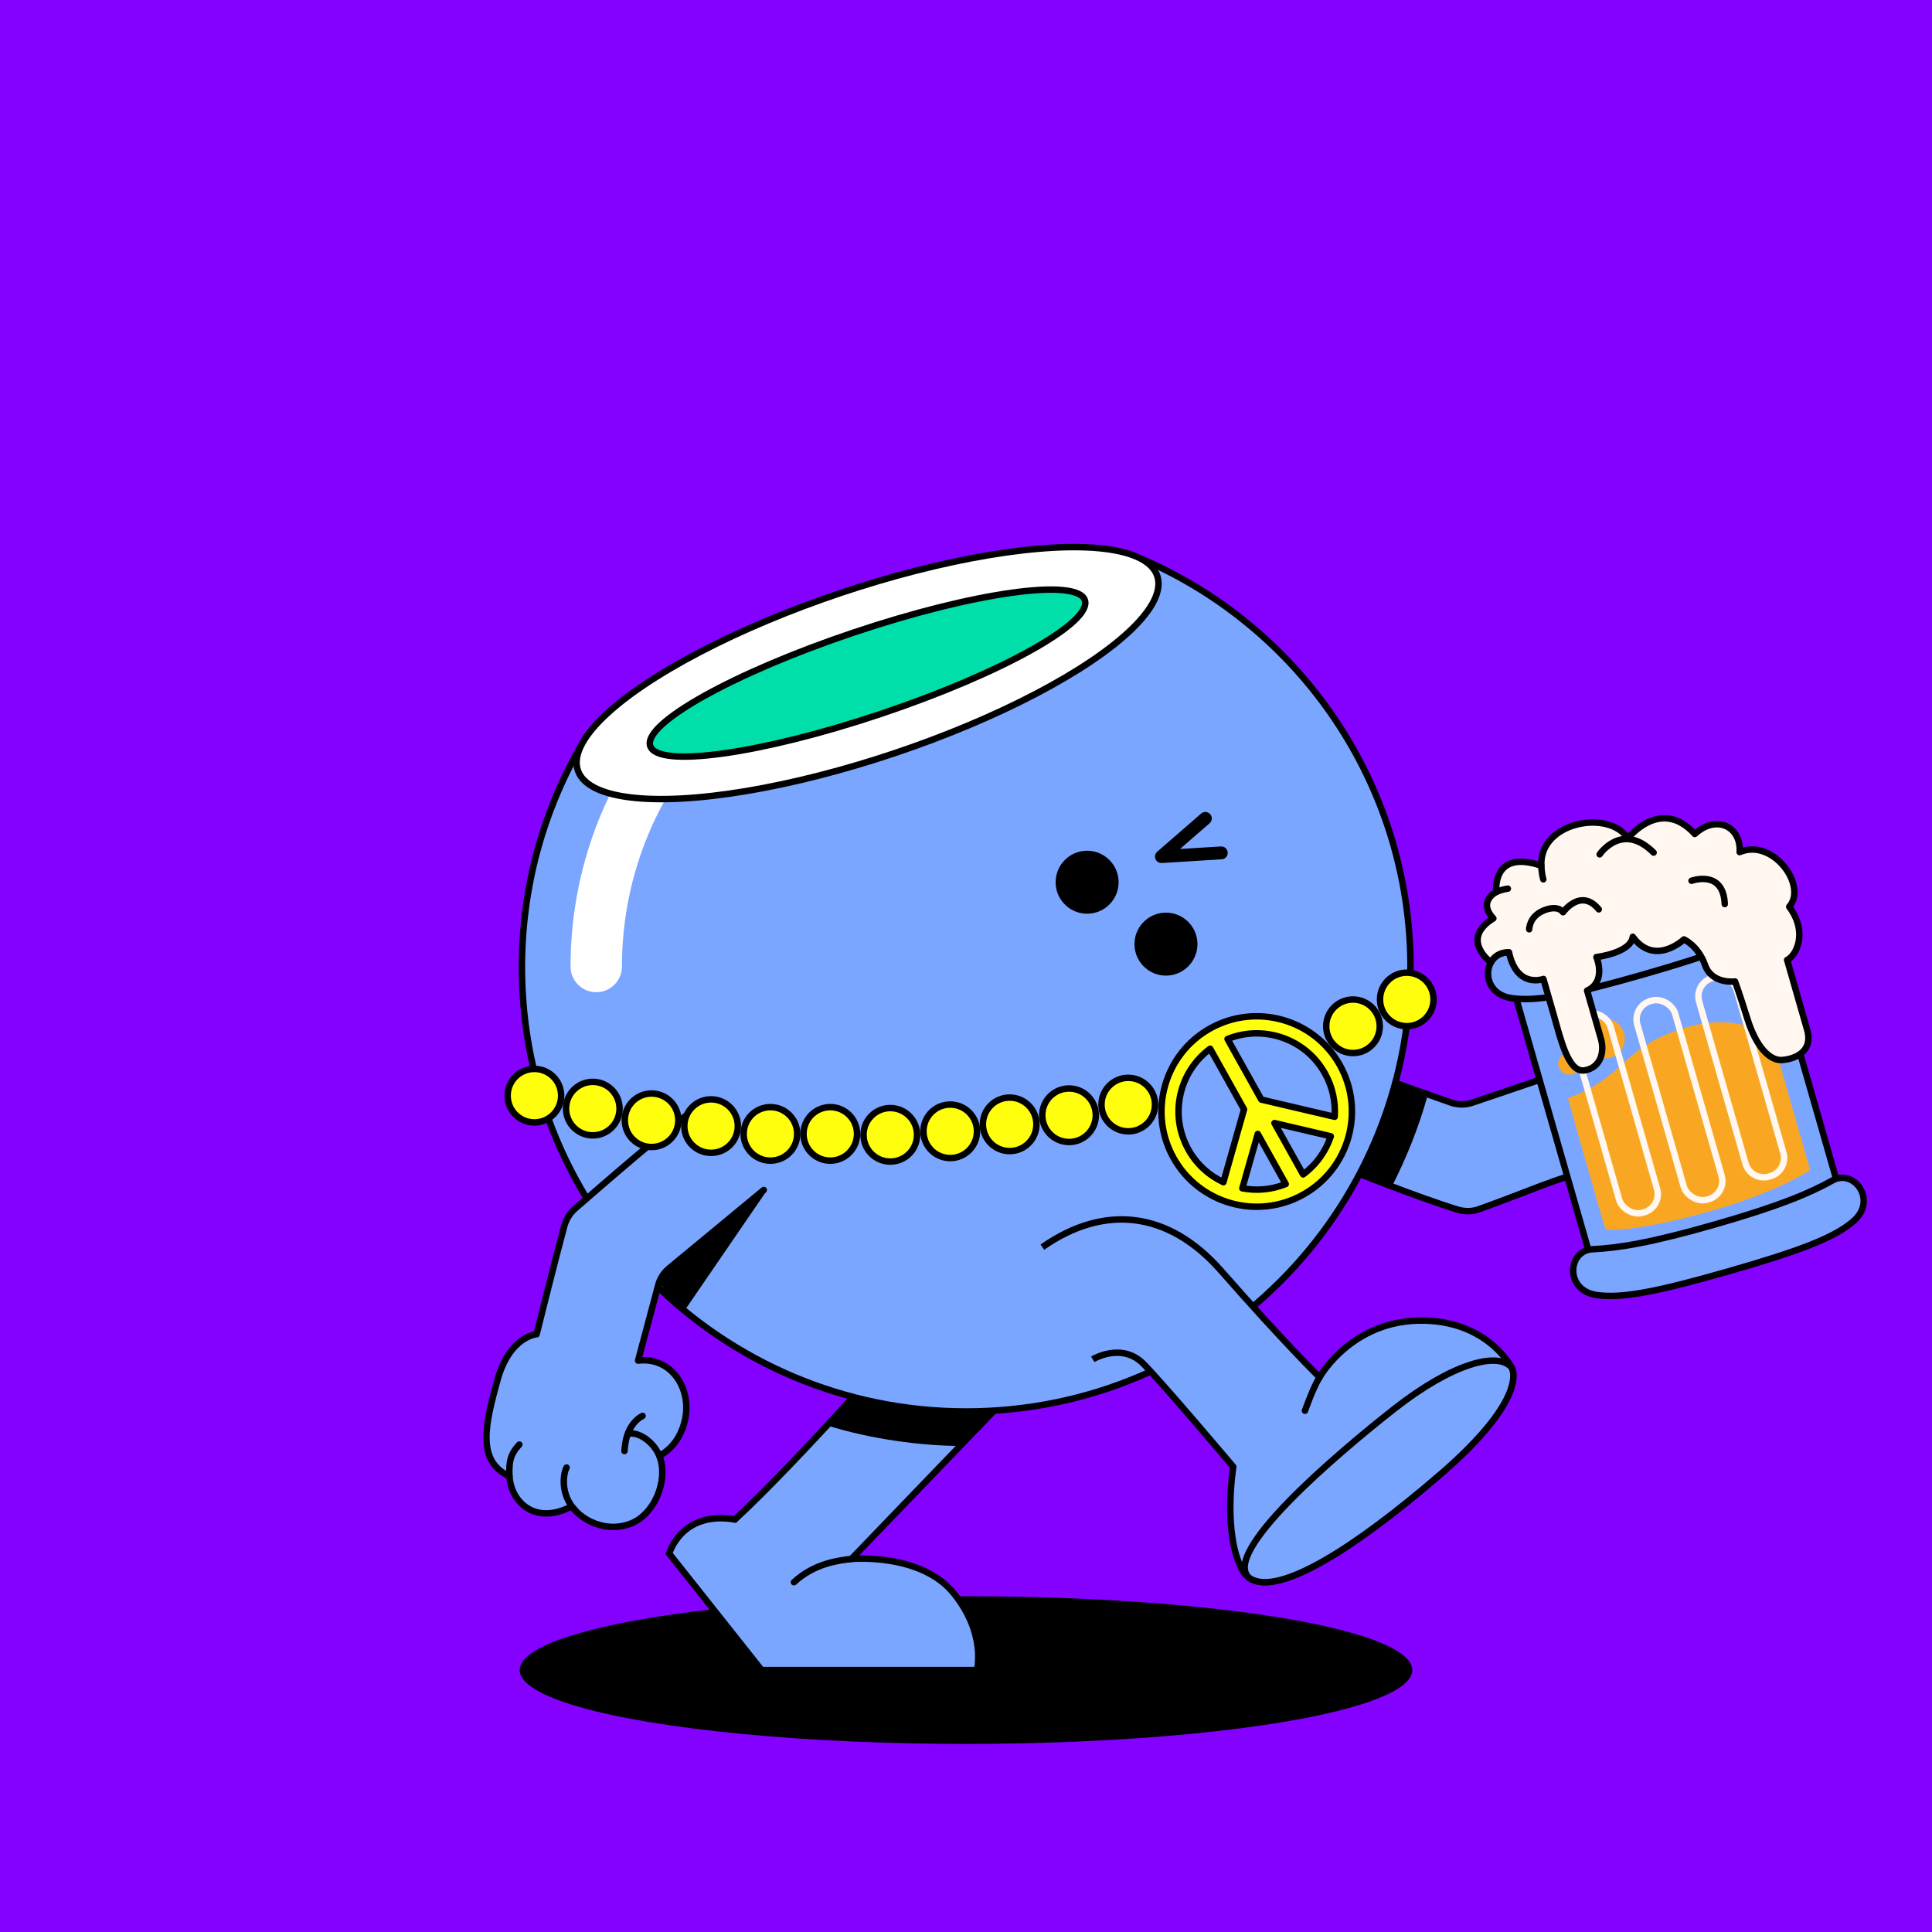 <?xml version="1.0" encoding="UTF-8"?>
<svg xmlns="http://www.w3.org/2000/svg" viewBox="0 0 600 600">
<rect x="0" y="0" width="600" height="600" fill="#333333" stroke="none"/>
<svg id="uuid-2ea87d43-c6ef-40cc-a87c-887da2835b1b" data-name="BACKGROUND" xmlns="http://www.w3.org/2000/svg" viewBox="0 0 600 600"><defs><style>
      .uuid-17cb9272-29e7-4ef7-9290-dab5baec4708 {
        fill: #8400ff;
      }
    </style></defs><rect class="uuid-17cb9272-29e7-4ef7-9290-dab5baec4708" x="-1" y="-1" width="602" height="602"/></svg>
<svg id="uuid-c0346afe-1da2-46db-983f-ff876e5ed0be" data-name="BACKGROUND" xmlns="http://www.w3.org/2000/svg" viewBox="0 0 600 600"><defs><style>
      .uuid-57589ea0-1d07-4328-ae89-4ee799f66552, .uuid-c10b6e76-7067-4537-83d5-be1c345ab04f, .uuid-f7ed3fbc-843c-4765-b5cd-d9cd6e37a7d5, .uuid-ac3d9d9c-4bc2-4bef-8fbc-2d131af06a7b, .uuid-439c01fe-2c98-4586-aa72-e669aa572e14, .uuid-c68252c4-c75b-47e2-a3b4-534035c0255b, .uuid-ccc65212-dc3d-450b-b9c5-0a9cc3ad62c0 {
        stroke: #000;
        stroke-width: 2px;
      }

      .uuid-57589ea0-1d07-4328-ae89-4ee799f66552, .uuid-c10b6e76-7067-4537-83d5-be1c345ab04f, .uuid-f7ed3fbc-843c-4765-b5cd-d9cd6e37a7d5, .uuid-439c01fe-2c98-4586-aa72-e669aa572e14, .uuid-c68252c4-c75b-47e2-a3b4-534035c0255b {
        stroke-linecap: round;
      }

      .uuid-57589ea0-1d07-4328-ae89-4ee799f66552, .uuid-ac3d9d9c-4bc2-4bef-8fbc-2d131af06a7b, .uuid-c68252c4-c75b-47e2-a3b4-534035c0255b, .uuid-ccc65212-dc3d-450b-b9c5-0a9cc3ad62c0 {
        fill: #7aa6ff;
      }

      .uuid-57589ea0-1d07-4328-ae89-4ee799f66552, .uuid-439c01fe-2c98-4586-aa72-e669aa572e14, .uuid-ccc65212-dc3d-450b-b9c5-0a9cc3ad62c0 {
        stroke-linejoin: round;
      }

      .uuid-8b7867c5-1aab-4d13-8c98-43caa4245778, .uuid-c10b6e76-7067-4537-83d5-be1c345ab04f {
        fill: #fff;
      }

      .uuid-c10b6e76-7067-4537-83d5-be1c345ab04f, .uuid-f7ed3fbc-843c-4765-b5cd-d9cd6e37a7d5, .uuid-ac3d9d9c-4bc2-4bef-8fbc-2d131af06a7b, .uuid-c68252c4-c75b-47e2-a3b4-534035c0255b {
        stroke-miterlimit: 10;
      }

      .uuid-f7ed3fbc-843c-4765-b5cd-d9cd6e37a7d5 {
        fill: #00dfa9;
      }

      .uuid-439c01fe-2c98-4586-aa72-e669aa572e14 {
        fill: none;
      }
    </style></defs><path class="uuid-57589ea0-1d07-4328-ae89-4ee799f66552" d="m409.81,359.6c9.2,3.77,29.89,12.05,42.79,16.03,2.11.65,4.41.69,6.5-.04,11.79-4.08,28.47-11.39,33.03-11.32,5.25.08,7.8,3.93,19.88,2.04,13.36-2.1,22.43-11.99,20.93-23.3-4.21-43.28-25.18-26.79-25.18-26.79,0,0-5.84-8.75-18.76-4.82-11.83,3.6-10.2,14.44-6.47,22.47l-25.29,8.58c-2.14.72-4.45.71-6.59-.02l-35.7-12.61"/><path class="uuid-c68252c4-c75b-47e2-a3b4-534035c0255b" d="m533.36,312.82c2.5,3.94,1.62,9.14-1.57,12.4-2.47,2.53-5.88,3.88-9.32,4.4-2.8.43-5.7.42-8.49-.08-2.14-.39-4.29-1.1-5.79-2.75-1.66-1.83-2.27-4.46-1.98-6.87.51-4.17,3.84-7.14,7.22-9.26,3.17-1.98,6.86-3.26,10.64-3.09,3.8.18,7.36,2.19,9.3,5.24Z"/><path class="uuid-c68252c4-c75b-47e2-a3b4-534035c0255b" d="m538.57,349.84c.97,3.03.32,6.43-1.5,9.01-3.77,5.33-11.17,5.65-16.96,4.27-3.31-.79-6.69-2.21-8.67-5.13-3.13-4.61-.82-9.79,3.48-12.56,2.58-1.66,5.61-2.67,8.63-3.14,5.73-.89,13.1,1.51,15.03,7.56Z"/><path class="uuid-c68252c4-c75b-47e2-a3b4-534035c0255b" d="m538.71,328.53c1.8,2.99,2.06,6.89.22,9.9-1.95,3.2-4.94,5.25-8.49,6.28-3.66,1.07-7.64,1.27-11.4.44-2.25-.5-4.53-1.38-5.96-3.28-1.86-2.47-1.89-5.68-.85-8.49,1.2-3.24,4.17-5.69,7.09-7.37,6.15-3.56,15.21-4.43,19.39,2.52Z"/><path class="uuid-c68252c4-c75b-47e2-a3b4-534035c0255b" d="m501.85,311.68s9.27,3.84,7.77,12.02c-1.04,5.68-8.17,9.55-14.94,6.13"/><path class="uuid-439c01fe-2c98-4586-aa72-e669aa572e14" d="m500.67,331.08c2.41,1.63,5.11,8.04,3.4,14.42"/><path d="m443.44,339.88c-2.88,10.58-6.94,20.23-11.17,28.59-10.17-3.78-21.16-9.53-27-11.93l11.83-26.02,26.35,9.36Z"/><ellipse cx="300" cy="518.65" rx="138.6" ry="22.93"/><path class="uuid-ac3d9d9c-4bc2-4bef-8fbc-2d131af06a7b" d="m319.36,427.14c-1.16,1.05-54.95,57-54.95,57,0,0,21.51-1.95,31.74,10.62,10.23,12.57,7.26,23.89,7.26,23.89h-66.9s-28.69-36.17-28.69-36.17c0,0,3.74-13.4,20.44-10.59,20.9-19.38,55.52-59.13,55.52-59.13l35.59,14.38Z"/><path d="m283.78,412.76l31.28,12.64-3.24,9.5c-2.93,3.03-9.76,10.12-13.64,14.14-11.92,0-27.98-2.13-41.33-6.37,13.95-15.1,26.93-29.92,26.93-29.92Z"/><path class="uuid-ac3d9d9c-4bc2-4bef-8fbc-2d131af06a7b" d="m354.45,173.54l-.11.27-174.2,58.29c-11.49,20.13-18.05,43.43-18.05,68.27,0,76.2,61.77,137.98,137.97,137.98s137.98-61.77,137.98-137.98c0-56.89-34.43-105.72-83.58-126.83Z"/><path class="uuid-439c01fe-2c98-4586-aa72-e669aa572e14" d="m264.41,484.14c-4.06.49-11.49,1.36-17.85,7.23"/><path class="uuid-8b7867c5-1aab-4d13-8c98-43caa4245778" d="m185.17,308.14c-4.41,0-7.98-3.57-7.98-7.98,0-67.74,55.11-122.86,122.86-122.86,4.41,0,7.98,3.57,7.98,7.98s-3.57,7.98-7.98,7.98c-58.94,0-106.9,47.95-106.9,106.9,0,4.41-3.57,7.98-7.98,7.98Z"/><path d="m203.75,397.46l34.2-27.46-24.86,36.3c-6.73-5.1-3.66-2.61-9.34-8.83Z"/><path class="uuid-ccc65212-dc3d-450b-b9c5-0a9cc3ad62c0" d="m323.72,387.31c19.14-13.4,39.15-11.3,55.52,7.36,19.6,22.35,30.57,33.06,30.57,33.06,0,0,10.74-19.34,34.77-17.5,18.26,1.4,24.84,14.43,24.84,14.43,0,0,6.21,8.82-22.45,33.5-28.66,24.68-54.93,40.92-61.14,29.46-6.21-11.46-2.82-32.1-2.82-32.1,0,0-22.02-26.09-27.94-32.01-6.79-6.79-15.71-1.36-15.71-1.36"/><path class="uuid-ac3d9d9c-4bc2-4bef-8fbc-2d131af06a7b" d="m446.97,458.17c-25.89,22.29-49.82,37.69-58.79,32.02-9.77-7.44,26.84-38.54,44.88-52.7,18.04-14.16,32.17-17.82,36.36-12.81,0,0,6.21,8.82-22.45,33.5Z"/><path class="uuid-439c01fe-2c98-4586-aa72-e669aa572e14" d="m409.81,427.74c-1.89,2.86-4.55,10.38-4.55,10.38"/><ellipse class="uuid-c10b6e76-7067-4537-83d5-be1c345ab04f" cx="269.41" cy="209.07" rx="94.9" ry="26.25" transform="translate(-52.5 96.54) rotate(-18.55)"/><ellipse class="uuid-f7ed3fbc-843c-4765-b5cd-d9cd6e37a7d5" cx="269.41" cy="209.07" rx="71.19" ry="13.32" transform="translate(-52.5 96.54) rotate(-18.55)"/><g><path class="uuid-57589ea0-1d07-4328-ae89-4ee799f66552" d="m214.11,345.7c-8.05,5.83-25.34,20.79-35.52,29.67-1.67,1.45-2.82,3.41-3.39,5.55-3.14,11.67-8.55,33.44-8.55,33.44,0,0-8.42.58-12.19,14.35-3.64,13.3-6.64,25.06,3.77,29.75.35,7.47,7.51,15.45,19.2,9.41.14-.06,1.32,1.32,1.44,1.45,2.64,2.7,6.36,4.45,10.13,4.81,3.65.36,7.61-.67,10.43-3.08,3.29-2.81,5.4-6.94,6.05-11.2.4-2.61.26-5.31-.75-7.78,0,0,6.2-2.51,8.05-11.34,1.99-9.49-4.22-19.42-14.62-18.18l6.17-23.11c.51-2.2,1.74-4.16,3.49-5.59l29.38-24.3"/><path class="uuid-439c01fe-2c98-4586-aa72-e669aa572e14" d="m204.73,452.06c-1.37-3.47-5.39-7.08-9-6.88"/><path class="uuid-439c01fe-2c98-4586-aa72-e669aa572e14" d="m178.86,469.3c-5.16-5.27-3.82-11.97-2.9-13.54"/><path class="uuid-439c01fe-2c98-4586-aa72-e669aa572e14" d="m158.22,458.45c-.27-5.22.73-7.32,3.06-9.83"/><path class="uuid-439c01fe-2c98-4586-aa72-e669aa572e14" d="m193.93,450.63c.14-2.07.48-4.16,1.32-6.06.85-1.95,2.36-3.88,4.31-4.85"/></g></svg>
<svg id="uuid-175be159-db61-4df5-a3ec-4e569af78a21" data-name="BODY" xmlns="http://www.w3.org/2000/svg" viewBox="0 0 600 600"><defs><style>
      .uuid-cb5ad370-d590-4d84-8471-319d1a4c5aa5 {
        fill: none;
        stroke: #000;
        stroke-linecap: round;
        stroke-linejoin: round;
        stroke-width: 4px;
      }
    </style></defs><g id="uuid-13c94933-b88a-4a0e-9bd5-264a3853387a" data-name="expressions"><g id="uuid-006bcb9c-427f-47d9-92c9-0f51d1e9073c" data-name="mouth"><circle cx="362.12" cy="293.18" r="9.78" transform="translate(-9.59 12.26) rotate(-1.91)"/></g><g id="uuid-aa5f76af-2ff8-4e7f-a2a4-73d690451a8d" data-name="eye L"><circle cx="337.63" cy="273.96" r="9.78" transform="translate(-8.96 11.43) rotate(-1.91)"/></g><g id="uuid-4d2b7d8b-0a30-48e5-b672-08579e330a1a" data-name="eye R"><polyline class="uuid-cb5ad370-d590-4d84-8471-319d1a4c5aa5" points="374.33 254.17 360.69 266.02 379.28 264.87"/></g></g></svg>
<svg id="uuid-1814dd4d-896f-43a9-8cc5-9df7690e94a2" data-name="BACKGROUND" xmlns="http://www.w3.org/2000/svg" viewBox="0 0 600 600"><defs><style>
      .uuid-3be35196-23eb-415c-bbdf-01577589215b {
        fill: #ffff0d;
        stroke: #000;
        stroke-linecap: round;
        stroke-linejoin: round;
        stroke-width: 2px;
      }
    </style></defs><path class="uuid-3be35196-23eb-415c-bbdf-01577589215b" d="m375.86,319.37c-14.26,7.96-19.36,25.98-11.4,40.24,7.96,14.26,25.98,19.36,40.24,11.4,14.26-7.96,19.36-25.98,11.4-40.24-7.96-14.26-25.98-19.36-40.24-11.4Zm-.03,6.32l10.52,18.84-6.41,22.61c-4.44-2.08-8.29-5.52-10.86-10.12-6.02-10.78-2.93-24.18,6.75-31.33Zm9.99,43.35l4.79-16.89,8.69,15.57c-4.39,1.76-9.06,2.15-13.48,1.32Zm18.87-4.32l-8.9-15.94,17.51,4.1c-1.55,4.62-4.47,8.8-8.6,11.84Zm9.8-17.89l-22.77-5.34-10.5-18.81c11.18-4.52,24.23-.12,30.26,10.68,2.38,4.26,3.33,8.94,3.02,13.47Z"/><circle class="uuid-3be35196-23eb-415c-bbdf-01577589215b" cx="420.18" cy="318.72" r="8.31"/><circle class="uuid-3be35196-23eb-415c-bbdf-01577589215b" cx="436.89" cy="310.38" r="8.31"/><circle class="uuid-3be35196-23eb-415c-bbdf-01577589215b" cx="350.39" cy="343.04" r="8.31"/><circle class="uuid-3be35196-23eb-415c-bbdf-01577589215b" cx="332" cy="346.35" r="8.31"/><circle class="uuid-3be35196-23eb-415c-bbdf-01577589215b" cx="313.56" cy="349.17" r="8.31"/><circle class="uuid-3be35196-23eb-415c-bbdf-01577589215b" cx="295.1" cy="351.34" r="8.31"/><circle class="uuid-3be35196-23eb-415c-bbdf-01577589215b" cx="276.49" cy="352.43" r="8.31"/><circle class="uuid-3be35196-23eb-415c-bbdf-01577589215b" cx="257.85" cy="352.14" r="8.31"/><circle class="uuid-3be35196-23eb-415c-bbdf-01577589215b" cx="239.26" cy="352.14" r="8.31"/><circle class="uuid-3be35196-23eb-415c-bbdf-01577589215b" cx="220.83" cy="349.72" r="8.31"/><circle class="uuid-3be35196-23eb-415c-bbdf-01577589215b" cx="202.35" cy="347.91" r="8.31"/><circle class="uuid-3be35196-23eb-415c-bbdf-01577589215b" cx="184.1" cy="344.29" r="8.31"/><circle class="uuid-3be35196-23eb-415c-bbdf-01577589215b" cx="165.96" cy="340.27" r="8.31"/></svg>
<svg id="uuid-31565581-ca35-4969-9fd9-2072ce3d5031" data-name="BODY" xmlns="http://www.w3.org/2000/svg" viewBox="0 0 600 600"><defs><style>
      .uuid-d4efb741-f39c-4175-b36e-70da4e900c2a, .uuid-3a137114-0556-47bf-93c9-8d0537e58240 {
        fill: #7aa6ff;
      }

      .uuid-d4efb741-f39c-4175-b36e-70da4e900c2a, .uuid-3a137114-0556-47bf-93c9-8d0537e58240, .uuid-531241c1-13d8-410f-8dae-5bbada850f92, .uuid-1ab6c91c-7253-4ddf-ba98-d52b746628c1 {
        stroke: #000;
      }

      .uuid-d4efb741-f39c-4175-b36e-70da4e900c2a, .uuid-3a137114-0556-47bf-93c9-8d0537e58240, .uuid-531241c1-13d8-410f-8dae-5bbada850f92, .uuid-1ab6c91c-7253-4ddf-ba98-d52b746628c1, .uuid-ea35ab45-f2e3-4af5-9339-ec8c6da7eb39 {
        stroke-linecap: round;
        stroke-linejoin: round;
      }

      .uuid-d4efb741-f39c-4175-b36e-70da4e900c2a, .uuid-ea35ab45-f2e3-4af5-9339-ec8c6da7eb39 {
        stroke-width: 2px;
      }

      .uuid-3a137114-0556-47bf-93c9-8d0537e58240, .uuid-531241c1-13d8-410f-8dae-5bbada850f92, .uuid-1ab6c91c-7253-4ddf-ba98-d52b746628c1 {
        stroke-width: 2px;
      }

      .uuid-f5a6b52d-8cd9-4c8e-a14f-48a216007033 {
        fill: #f9a723;
      }

      .uuid-531241c1-13d8-410f-8dae-5bbada850f92 {
        fill: #fff7f0;
      }

      .uuid-1ab6c91c-7253-4ddf-ba98-d52b746628c1, .uuid-ea35ab45-f2e3-4af5-9339-ec8c6da7eb39 {
        fill: none;
      }

      .uuid-ea35ab45-f2e3-4af5-9339-ec8c6da7eb39 {
        stroke: #fff7f0;
      }
    </style></defs><g id="uuid-aa7dba29-6ee3-4191-9f6e-7d10b3fc19a7" data-name="uuid-cd416942-12e2-43f8-ae4e-d1c982c2d506"><g id="uuid-4128828c-817e-4372-b2c1-ac0ca83248cd" data-name="uuid-e8dcef20-5373-46c6-a16e-3fce2f927a1d"><g><rect class="uuid-d4efb741-f39c-4175-b36e-70da4e900c2a" x="480.68" y="291.97" width="80.06" height="93.21" transform="translate(-73.13 156.57) rotate(-15.99)"/><path class="uuid-3a137114-0556-47bf-93c9-8d0537e58240" d="m542.62,274.42c-6.78,3.79-15.92,7.76-36.39,13.63-20.47,5.87-30.32,7.34-38.08,7.71-7.76.38-8.71,12.78,1.28,14.22,7.73,1.12,18.56-.94,40.98-7.37,22.42-6.43,32.69-10.41,38.66-15.46,7.71-6.52.33-16.53-6.45-12.74h0Z"/><path class="uuid-3a137114-0556-47bf-93c9-8d0537e58240" d="m569.05,366.62c-6.78,3.79-15.92,7.76-36.39,13.63-20.47,5.87-30.32,7.34-38.08,7.71-7.76.38-8.71,12.78,1.28,14.22,7.73,1.12,18.56-.94,40.98-7.37,22.42-6.43,32.69-10.41,38.66-15.46,7.71-6.52.33-16.53-6.45-12.74h0Z"/><g><path class="uuid-f5a6b52d-8cd9-4c8e-a14f-48a216007033" d="m486.94,341.06s11.2,39.72,11.61,40.52,11.47.62,32.91-5.53c21.44-6.14,30.7-12.7,30.7-12.7l-11.61-40.52s-10.6-10.3-31.05-2.37c-16.78,6.51-14.91,13.92-32.56,20.6h0Z"/><circle class="uuid-f5a6b52d-8cd9-4c8e-a14f-48a216007033" cx="487.35" cy="330.31" r="3.44"/><circle class="uuid-f5a6b52d-8cd9-4c8e-a14f-48a216007033" cx="498.45" cy="322.54" r="6.14"/></g><g><rect class="uuid-ea35ab45-f2e3-4af5-9339-ec8c6da7eb39" x="495.42" y="313.65" width="12.23" height="64.13" rx="5.89" ry="5.89" transform="translate(-75.84 151.56) rotate(-15.99)"/><path class="uuid-ea35ab45-f2e3-4af5-9339-ec8c6da7eb39" d="m540.54,302.41h.44c3.25,0,5.89,2.64,5.89,5.89v52.35c0,3.25-2.64,5.89-5.89,5.89h-.44c-3.25,0-5.89-2.64-5.89-5.89v-52.35c0-3.25,2.64-5.89,5.89-5.89Z" transform="translate(-71.22 161.94) rotate(-15.99)"/><rect class="uuid-ea35ab45-f2e3-4af5-9339-ec8c6da7eb39" x="515.47" y="309.56" width="12.23" height="64.13" rx="5.89" ry="5.89" transform="translate(-73.94 156.93) rotate(-15.99)"/></g><g><path class="uuid-531241c1-13d8-410f-8dae-5bbada850f92" d="m463.03,298.89s-9.81-7.17.75-13.67c-4.98-5.29.9-8.2.9-8.2,0,0-1.5-13.45,14-8.16-.68-13.69,21.13-17.59,26.88-8.49,0,0,10.14-13.09,20.77-1.37,6.73-6.18,14.47-2.24,13.93,5.63,10.37-4.43,21.14,10.51,15.39,16.97,6.02,8.12,2.04,15.31-.64,16.52l6.2,21.62c2.02,7.03-4.01,9.2-7.81,9.46-3.8.25-8.01-4.14-10.65-12.56s-3.91-11.84-3.91-11.84c0,0-7.19.96-9.32-5.09s-6.56-7.97-6.56-7.97c0,0-9.06,8.57-15.89-.82-.61,5.05-11.29,6.31-11.29,6.31,0,0,3.26,7.56-2.89,10.41l4.32,15.06c1.08,3.77.05,8.84-5.08,9.71s-7.49-9.89-9.77-17.79c-2.27-7.9-3.04-10.6-3.04-10.6,0,0-8.22,3.16-10.7-8.29,0,0-3.89-.26-5.59,3.15h0Z"/><g><path class="uuid-1ab6c91c-7253-4ddf-ba98-d52b746628c1" d="m474.9,288.6s-.02-4.01,4.55-5.86c4.57-1.85,5.96.57,5.96.57,0,0,5.52-7.71,11.1-.9"/><path class="uuid-1ab6c91c-7253-4ddf-ba98-d52b746628c1" d="m496.79,265.33s6.93-10.33,16.76-.55"/><path class="uuid-1ab6c91c-7253-4ddf-ba98-d52b746628c1" d="m525.32,273.53s9.89-3.61,10.32,7.24"/><path class="uuid-1ab6c91c-7253-4ddf-ba98-d52b746628c1" d="m478.68,268.86c.09,2.66.61,4.23.61,4.23"/><path class="uuid-1ab6c91c-7253-4ddf-ba98-d52b746628c1" d="m464.67,277.01c1.72-.8,3.61-1.03,3.61-1.03"/></g></g></g></g></g></svg>
</svg>